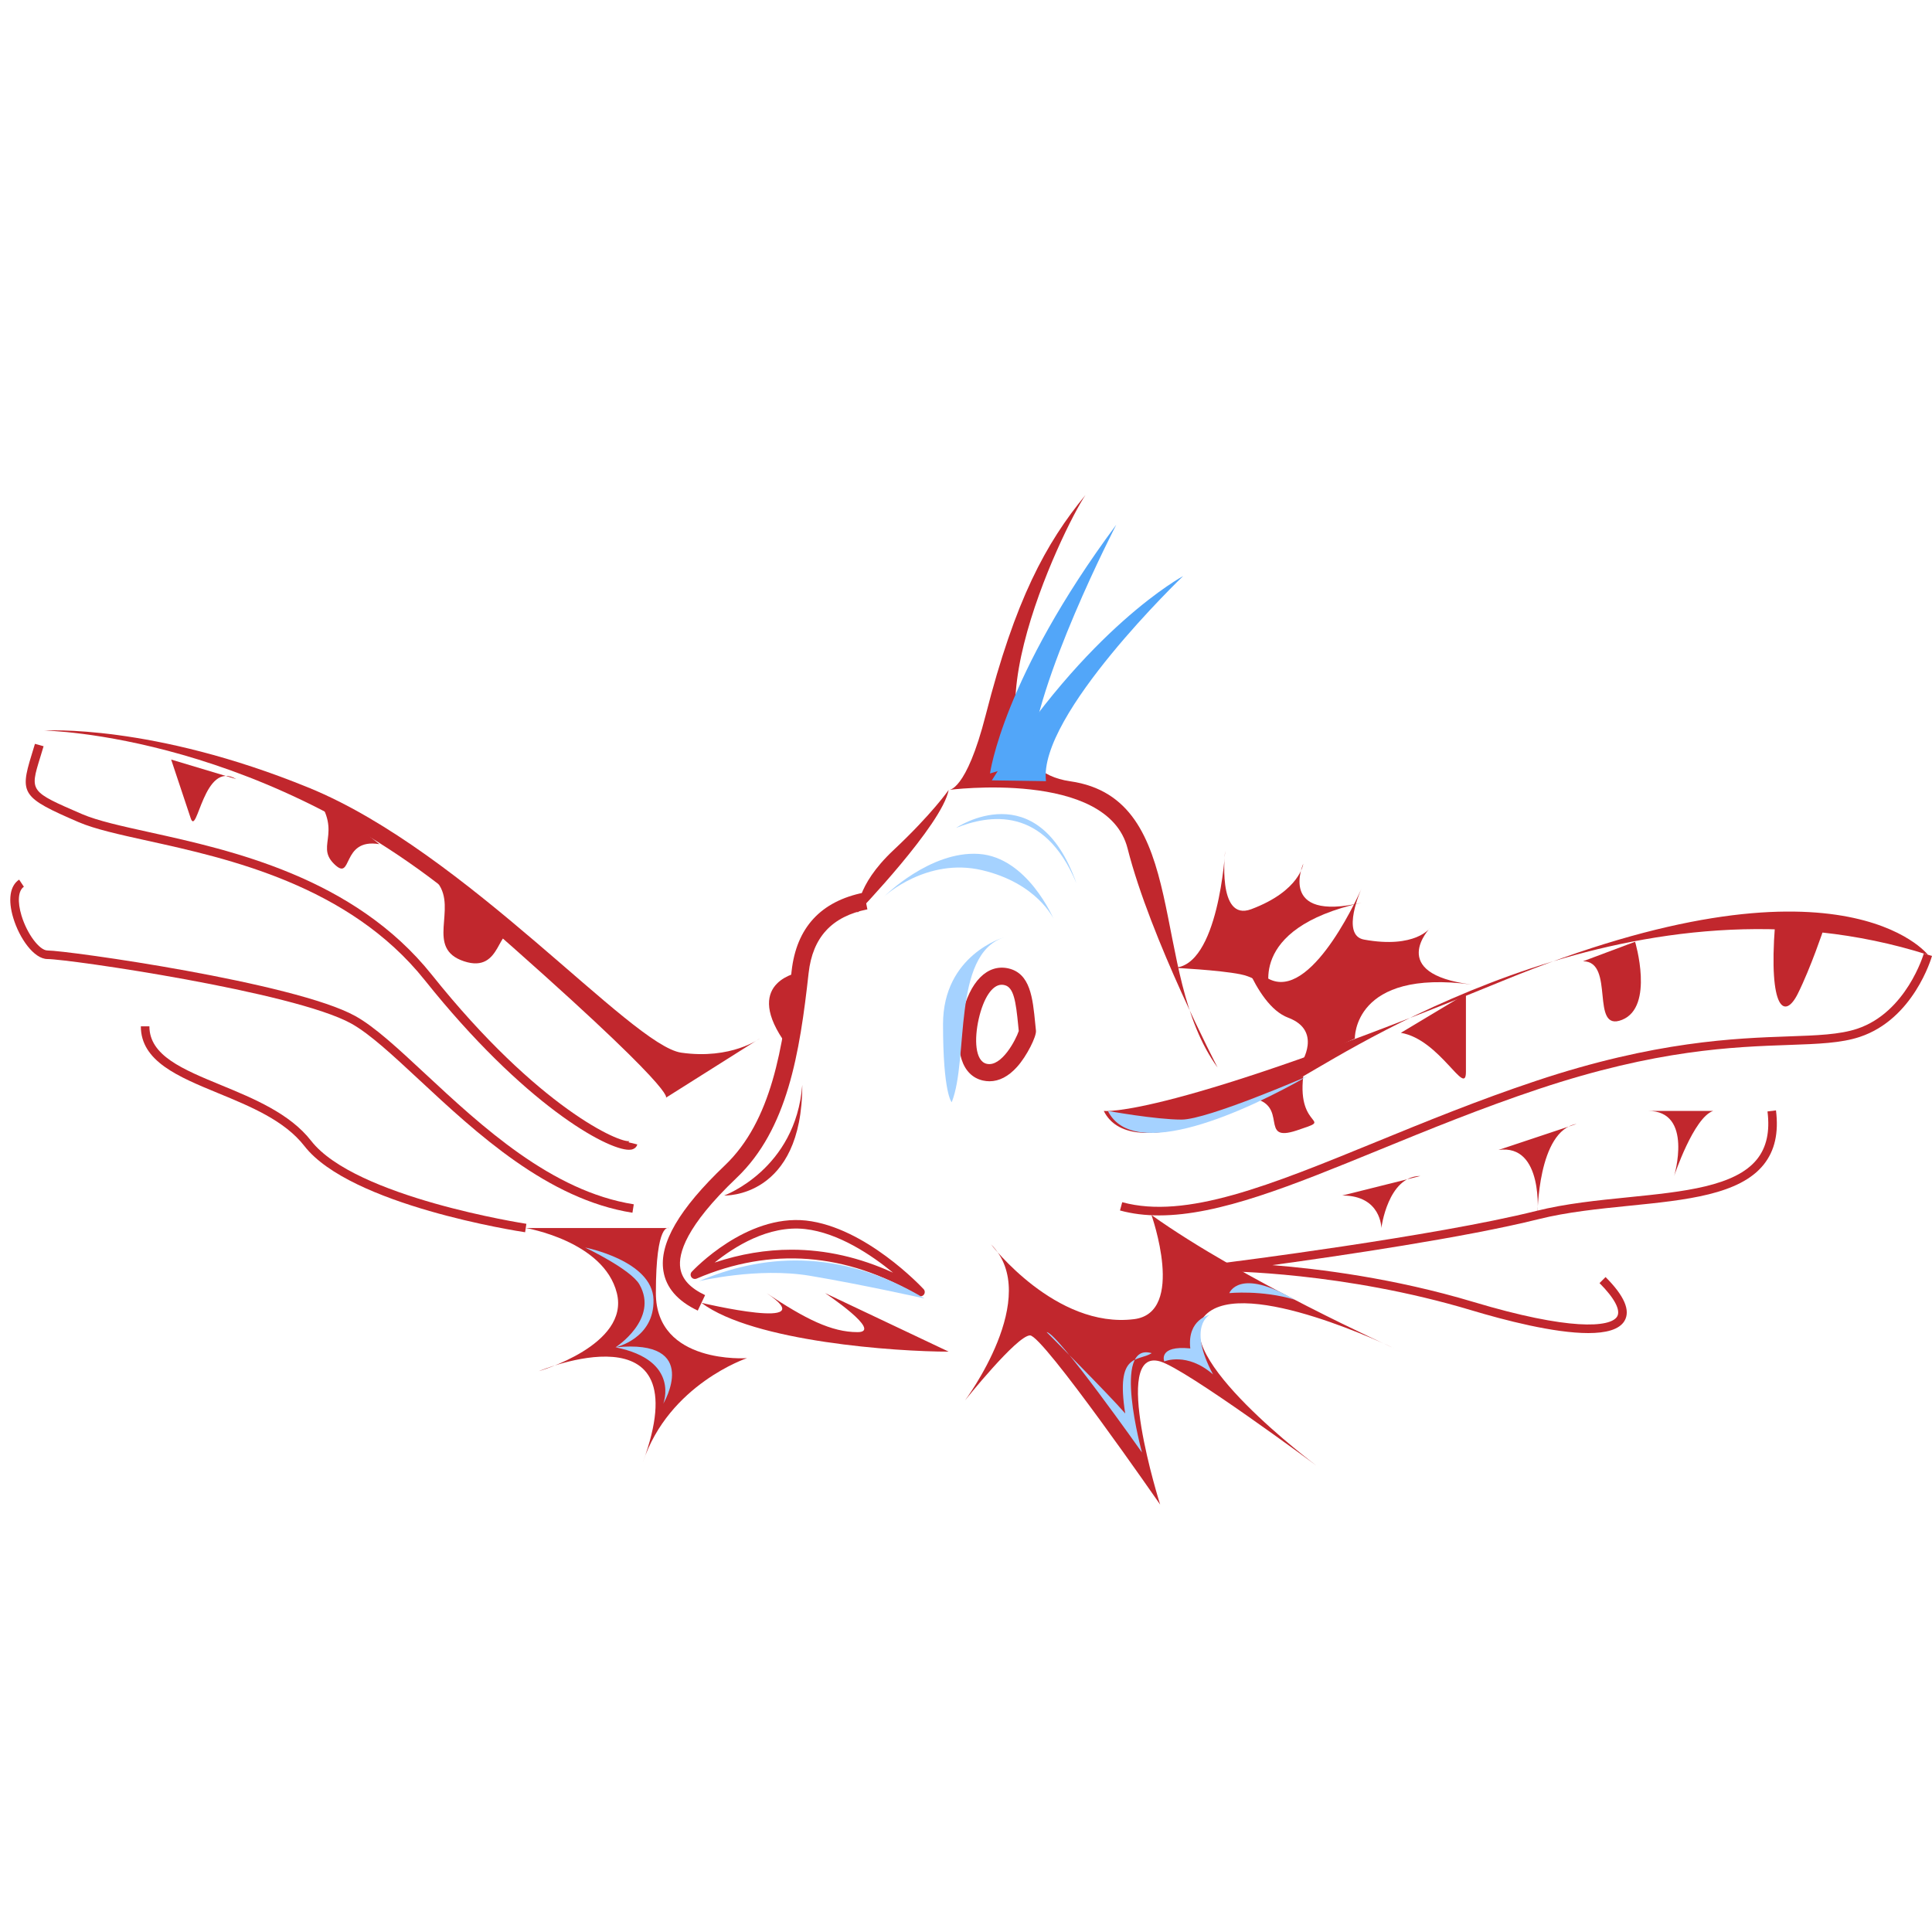 <svg version="1.1" id="Layer_1" xmlns="http://www.w3.org/2000/svg" xmlns:xlink="http://www.w3.org/1999/xlink" x="0px" y="0px" width="350px" height="350px" viewBox="0 0 100 100" enable-background="0 0 100 100" xml:space="preserve"><desc>Copyright Opto 22</desc> <!--?xml version="1.0" encoding="utf-8"?-->

<svg version="1.1" xmlns="http://www.w3.org/2000/svg" xmlns:xlink="http://www.w3.org/1999/xlink" x="0px" y="0px" width="100px" height="100px" viewBox="0 0 100 100" enable-background="new 0 0 100 100" xml:space="preserve">
	 <g>
<g id="shape">
	<g fill="#52a6f9">
		<path fill="#C1272D" d="M37.485,61.879c0,0,3.704-1.347,4.041-5.725C41.526,62.047,37.485,61.879,37.485,61.879z"></path>
		<path fill="#C1272D" d="M47.644,67.096c-0.039,0-0.079-0.011-0.114-0.031c-3.726-2.235-7.633-2.53-11.474-0.884
			c-0.097,0.039-0.208,0.01-0.269-0.076c-0.06-0.085-0.053-0.201,0.018-0.278c0.107-0.115,2.815-2.982,5.913-2.652
			c3.077,0.343,5.966,3.419,6.088,3.55c0.075,0.08,0.079,0.204,0.01,0.29C47.773,67.067,47.709,67.096,47.644,67.096z M40.97,64.684
			c1.766,0,3.527,0.399,5.255,1.19c-1.114-0.913-2.828-2.067-4.556-2.259c-1.894-0.211-3.67,0.922-4.68,1.735
			C38.314,64.907,39.649,64.684,40.97,64.684z"></path>
		<path fill="#C1272D" d="M36.116,67.836c-1.041-0.493-1.639-1.182-1.778-2.049c-0.229-1.422,0.811-3.209,3.178-5.464
			c2.417-2.302,3.014-6.07,3.457-10.056c0.25-2.253,1.512-3.621,3.749-4.068l0.174,0.869c-1.841,0.368-2.835,1.446-3.042,3.297
			c-0.461,4.155-1.093,8.092-3.727,10.601c-2.628,2.502-3.035,3.927-2.914,4.681c0.091,0.569,0.511,1.022,1.283,1.389L36.116,67.836
			z"></path>
		<path fill="#C1272D" d="M39.337,53.745c0,0-1.482,1.111-4.075,0.741c-2.593-0.37-11.113-10.372-19.263-13.707
			c-8.15-3.334-13.707-2.964-13.707-2.964s11.619,0.152,22.395,9.582s9.766,9.43,9.766,9.43L39.337,53.745z"></path>
		<path fill="#C1272D" d="M59.995,62.909c-0.709,0-1.383-0.08-2.025-0.255l0.116-0.428c3.309,0.901,7.655-0.875,13.159-3.127
			c2.477-1.014,5.285-2.162,8.266-3.155c6.176-2.06,10.328-2.204,13.076-2.301c1.47-0.051,2.63-0.092,3.539-0.394
			c2.554-0.852,3.44-3.861,3.449-3.892L100,49.479c-0.038,0.133-0.962,3.266-3.735,4.19c-0.969,0.323-2.158,0.364-3.663,0.417
			c-2.885,0.101-6.835,0.239-12.951,2.277c-2.967,0.989-5.768,2.135-8.239,3.146C66.868,61.368,63.102,62.909,59.995,62.909z"></path>
		<path fill="#C1272D" d="M57.13,57.501c1.347,2.694,7.184,0,10.328-1.796c3.143-1.796,17.512-11.001,32.33-6.286
			c0,0-4.49-5.837-22.002,1.347S57.13,57.501,57.13,57.501z"></path>
		<path fill="#C1272D" d="M63.023,55.256c-3.592-4.939-1.347-13.92-7.633-14.818c-6.286-0.898-0.34-13.162,0.796-14.818
			c-2.06,2.505-3.639,5.421-5.164,11.384C50,41,49.103,40.887,49.103,40.887s8.222-1.076,9.261,3.031
			C59.543,48.577,63.023,55.256,63.023,55.256z"></path>
		<path fill="#C1272D" d="M59.599,62.889c4.715,3.368,12.573,6.904,12.573,6.904s-7.746-3.761-9.766-1.74
			c-2.021,2.021,5.725,7.802,5.725,7.802s-6.735-4.995-8.082-5.388c-2.586-0.754,0,7.409,0,7.409s-6.062-8.756-6.735-8.756
			c-0.674,0-3.368,3.368-3.368,3.368s4.041-5.388,1.347-8.082c0,0,3.344,4.381,7.409,3.873
			C61.395,67.941,59.599,62.889,59.599,62.889z"></path>
		<path fill="#C1272D" d="M82.209,69c-1.768,0.001-4.328-0.664-6.06-1.184c-6.625-1.987-12.673-2.012-12.734-2.012l-0.027-0.441
			c0.107-0.014,10.825-1.36,16.139-2.688c1.51-0.378,3.166-0.545,4.767-0.706c2.841-0.287,5.525-0.558,6.652-1.971
			c0.493-0.619,0.669-1.427,0.539-2.47l0.439-0.055c0.146,1.167-0.061,2.083-0.632,2.801c-1.243,1.56-4.017,1.839-6.954,2.135
			c-1.585,0.16-3.225,0.325-4.704,0.695c-3.781,0.945-10.271,1.898-13.777,2.379c2.403,0.189,6.301,0.673,10.419,1.909
			c4.928,1.478,7.082,1.328,7.427,0.75c0.194-0.325-0.138-0.955-0.912-1.729l0.313-0.313c0.97,0.97,1.299,1.733,0.979,2.27
			C83.812,68.826,83.114,69,82.209,69z"></path>
		<path fill="#C1272D" d="M49.103,69.961c-2.694,0-10.103-0.505-12.797-2.526c0,0,6.399,1.515,3.368-0.505
			c2.021,1.347,3.368,2.021,4.715,2.021c1.347,0-1.684-2.021-1.684-2.021L49.103,69.961z"></path>
		<path fill="#C1272D" d="M51.213,55.966C51.213,55.966,51.213,55.966,51.213,55.966c-0.112,0-0.225-0.014-0.336-0.038
			c-1.084-0.246-1.5-1.538-1.086-3.372c0.397-1.757,1.318-2.671,2.398-2.433c1.14,0.258,1.264,1.523,1.395,2.863l0.037,0.365
			c0.03,0.293-0.472,1.312-0.981,1.874C52.197,55.717,51.717,55.966,51.213,55.966z M51.845,50.971c-0.485,0-0.941,0.682-1.189,1.78
			c-0.229,1.016-0.197,2.173,0.417,2.312c0.767,0.176,1.509-1.245,1.658-1.699l-0.029-0.291c-0.12-1.225-0.227-1.976-0.708-2.084
			C51.942,50.977,51.893,50.971,51.845,50.971z"></path>
		<path fill="#C1272D" d="M49.103,40.887c-0.337,1.796-4.715,6.348-4.715,6.348S44.25,45.875,46.25,44S49.103,40.887,49.103,40.887z
			"></path>
		<path fill="#C1272D" d="M38.663,70.298c0,0-4.041,1.347-5.388,5.388c3.031-8.251-5.388-4.715-5.388-4.715s4.715-1.347,4.041-4.041
			c-0.674-2.694-4.715-3.368-4.715-3.368h7.409c0,0-0.674-0.337-0.674,3.368C33.949,70.635,38.663,70.298,38.663,70.298z"></path>
		<path fill="#C1272D" d="M94.399,48.071c0,0-0.674,2.021-1.347,3.368c-0.674,1.347-1.515,0.842-1.179-3.536"></path>
		<path fill="#C1272D" d="M65.773,51.439c0,0-1.347-3.368,4.715-4.715c-4.378,1.01-3.031-2.021-3.031-2.021
			s-0.152,1.404-2.694,2.357c-1.796,0.674-1.347-3.031-1.347-3.031s-0.337,6.062-2.694,6.062c0,0,2.357,0.112,3.48,0.337
			C65.324,50.653,65.773,51.439,65.773,51.439z"></path>
		<path fill="#C1272D" d="M63.904,48.235c2.91-1.082,3.259-2.03,3.259-2.03s-3.525,3.726-1.313,4.541
			c2.212,0.814,4.623-4.758,4.623-4.758s-1.107,2.42,0.128,2.645c2.671,0.486,3.432-0.616,3.432-0.616s-2.311,2.379,2.146,2.943
			c-6.154-0.83-6.053,2.795-6.053,2.795l-2.78,1.276c0,0,1.123-1.684-0.674-2.357C64.875,52,63.904,48.235,63.904,48.235z"></path>
		<path fill="#C1272D" d="M41.414,50.317c0,0-2.919,0.449-0.898,3.48"></path>
		<path fill="#C1272D" d="M32.554,59.512c-1.149,0-5.419-2.332-10.573-8.785c-3.927-4.915-10.188-6.295-14.332-7.208
			c-1.475-0.325-2.749-0.606-3.592-0.97c-2.909-1.258-3.045-1.453-2.426-3.462c0.055-0.178,0.115-0.373,0.178-0.586l0.447,0.124
			c-0.063,0.216-0.123,0.413-0.179,0.592c-0.539,1.749-0.539,1.749,2.169,2.92c0.801,0.346,2.055,0.622,3.506,0.942
			c4.208,0.928,10.567,2.329,14.596,7.372c5.535,6.928,9.789,8.752,10.24,8.607c-0.014,0.005-0.043,0.029-0.053,0.067l0.451,0.11
			c-0.035,0.138-0.147,0.235-0.308,0.268C32.641,59.508,32.6,59.512,32.554,59.512z"></path>
		<path fill="#C1272D" d="M84.632,48.745c0,0,1.01,3.368-0.674,4.041s-0.337-3.031-2.021-3.031"></path>
		<path fill="#C1272D" d="M75.876,51.439c0,0,0,2.694,0,4.041c0,1.347-1.347-1.684-3.368-2.021"></path>
		<path fill="#C1272D" d="M67.457,55.705c-0.337,2.806,1.684,2.133-0.337,2.806c-2.021,0.674-0.337-1.347-2.357-1.684"></path>
		<path fill="#C1272D" d="M88.674,57.501c-1.01,0.337-2.021,3.368-2.021,3.368s1.01-3.368-1.347-3.368"></path>
		<path fill="#C1272D" d="M81.602,58.175c-2.021,0.337-2.021,4.715-2.021,4.715s0.337-3.704-2.021-3.368"></path>
		<path fill="#C1272D" d="M73.519,60.869c-1.684,0-2.021,2.694-2.021,2.694s0-1.684-2.021-1.684"></path>
		<path fill="#C1272D" d="M8.859,39.315c0,0,0.674,2.021,1.01,3.031c0.337,1.01,0.674-3.031,2.357-2.021"></path>
		<path fill="#C1272D" d="M15.999,40.78c1.953,2.24,0.269,2.914,1.28,3.924c1.01,1.01,0.337-1.347,2.357-1.01"></path>
		<path fill="#C1272D" d="M22.667,45.714c1.01,1.347-0.674,3.368,1.347,4.041s1.684-2.021,2.694-1.347"></path>
		<path fill="#C1272D" d="M32.735,62.771c-4.391-0.693-8.076-4.122-11.036-6.878c-1.373-1.277-2.559-2.381-3.518-2.914
			c-2.956-1.642-14.643-3.339-15.721-3.339c-0.707,0-1.455-1.078-1.771-2.119c-0.287-0.947-0.177-1.673,0.301-1.992l0.246,0.369
			c-0.295,0.196-0.342,0.77-0.123,1.494c0.286,0.944,0.928,1.805,1.347,1.805c1.02,0,12.807,1.657,15.936,3.396
			c1.006,0.559,2.21,1.679,3.604,2.977c2.917,2.714,6.546,6.092,10.804,6.765L32.735,62.771z"></path>
		<path fill="#C1272D" d="M27.18,63.781c-0.368-0.055-9.039-1.395-11.423-4.461c-1.029-1.322-2.78-2.044-4.473-2.741
			c-2.054-0.847-3.994-1.646-3.994-3.456h0.443c0,1.514,1.724,2.224,3.719,3.046c1.665,0.687,3.552,1.464,4.653,2.88
			c2.276,2.927,11.052,4.281,11.14,4.295L27.18,63.781z"></path>
		<path fill="#C1272D" d="M61.844,57.052"></path>
	</g>
	<path fill="#52a6f9" d="M51.337,40.391c4.925-7.906,9.901-10.573,9.901-10.573s-7.526,7.206-7.097,10.615"></path>
	<path fill="#52a6f9" d="M51.243,40.035c0,0,0.657-4.96,6.535-12.875c0,0-4.241,8.18-4.441,12.23"></path>
</g>
<g id="hlight">
	<path fill="#a5d2ff" d="M49.26,57.052c0.898-2.245,0-7.633,2.694-8.531c0,0-3.143,0.898-3.143,4.49
		C48.811,56.603,49.26,57.052,49.26,57.052z"></path>
	<path fill="#a5d2ff" d="M59.614,70.039c-2.089-0.609-0.505,5.142-0.505,5.142s-4.391-6.23-4.935-6.23c0,0,3.251,3.258,4.067,4.21
		C57.735,69.961,58.907,70.489,59.614,70.039z"></path>
	<path fill="#a5d2ff" d="M60.261,70.467c0,0,1.179-0.505,2.526,0.674c-1.347-2.526-0.168-3.087-0.168-3.087s-1.179,0.225-1.01,1.74
		C59.924,69.625,60.261,70.467,60.261,70.467z"></path>
	<path fill="#a5d2ff" d="M63.629,66.931c0,0,1.684-0.168,3.368,0.337C64.134,65.583,63.629,66.931,63.629,66.931z"></path>
	<path fill="#a5d2ff" d="M57.343,57.501c1.347,2.694,7.184,0,10.328-1.796c0,0-5.164,2.245-6.511,2.245S57.343,57.501,57.343,57.501
		z"></path>
	<path fill="#a5d2ff" d="M34.33,72.656c0,0,0.898-2.245-2.47-2.919C36.351,69.288,34.33,72.656,34.33,72.656z"></path>
	<path fill="#a5d2ff" d="M30.289,64.573c0,0,3.48,0.674,3.536,2.694c0.056,2.021-1.964,2.47-1.964,2.47s2.262-1.458,1.235-3.255
		C32.646,65.696,30.289,64.573,30.289,64.573z"></path>
	<path fill="#a5d2ff" d="M47.857,67.211c-4.49-2.694-8.531-2.245-11.675-0.898c0,0,3.031-0.73,5.725-0.281
		C44.601,66.482,47.857,67.211,47.857,67.211z"></path>
	<path fill="#a5d2ff" d="M45.78,46.388c0,0,2.189-2.021,5.052-1.347s3.704,2.526,3.704,2.526s-1.347-3.199-3.873-3.368
		C48.138,44.03,45.78,46.388,45.78,46.388z"></path>
	<path fill="#a5d2ff" d="M49.485,42.852c1.684-0.674,4.546-1.179,6.23,2.863C53.694,39.989,49.485,42.852,49.485,42.852z"></path>
</g>
</g>
</svg>
</svg>
